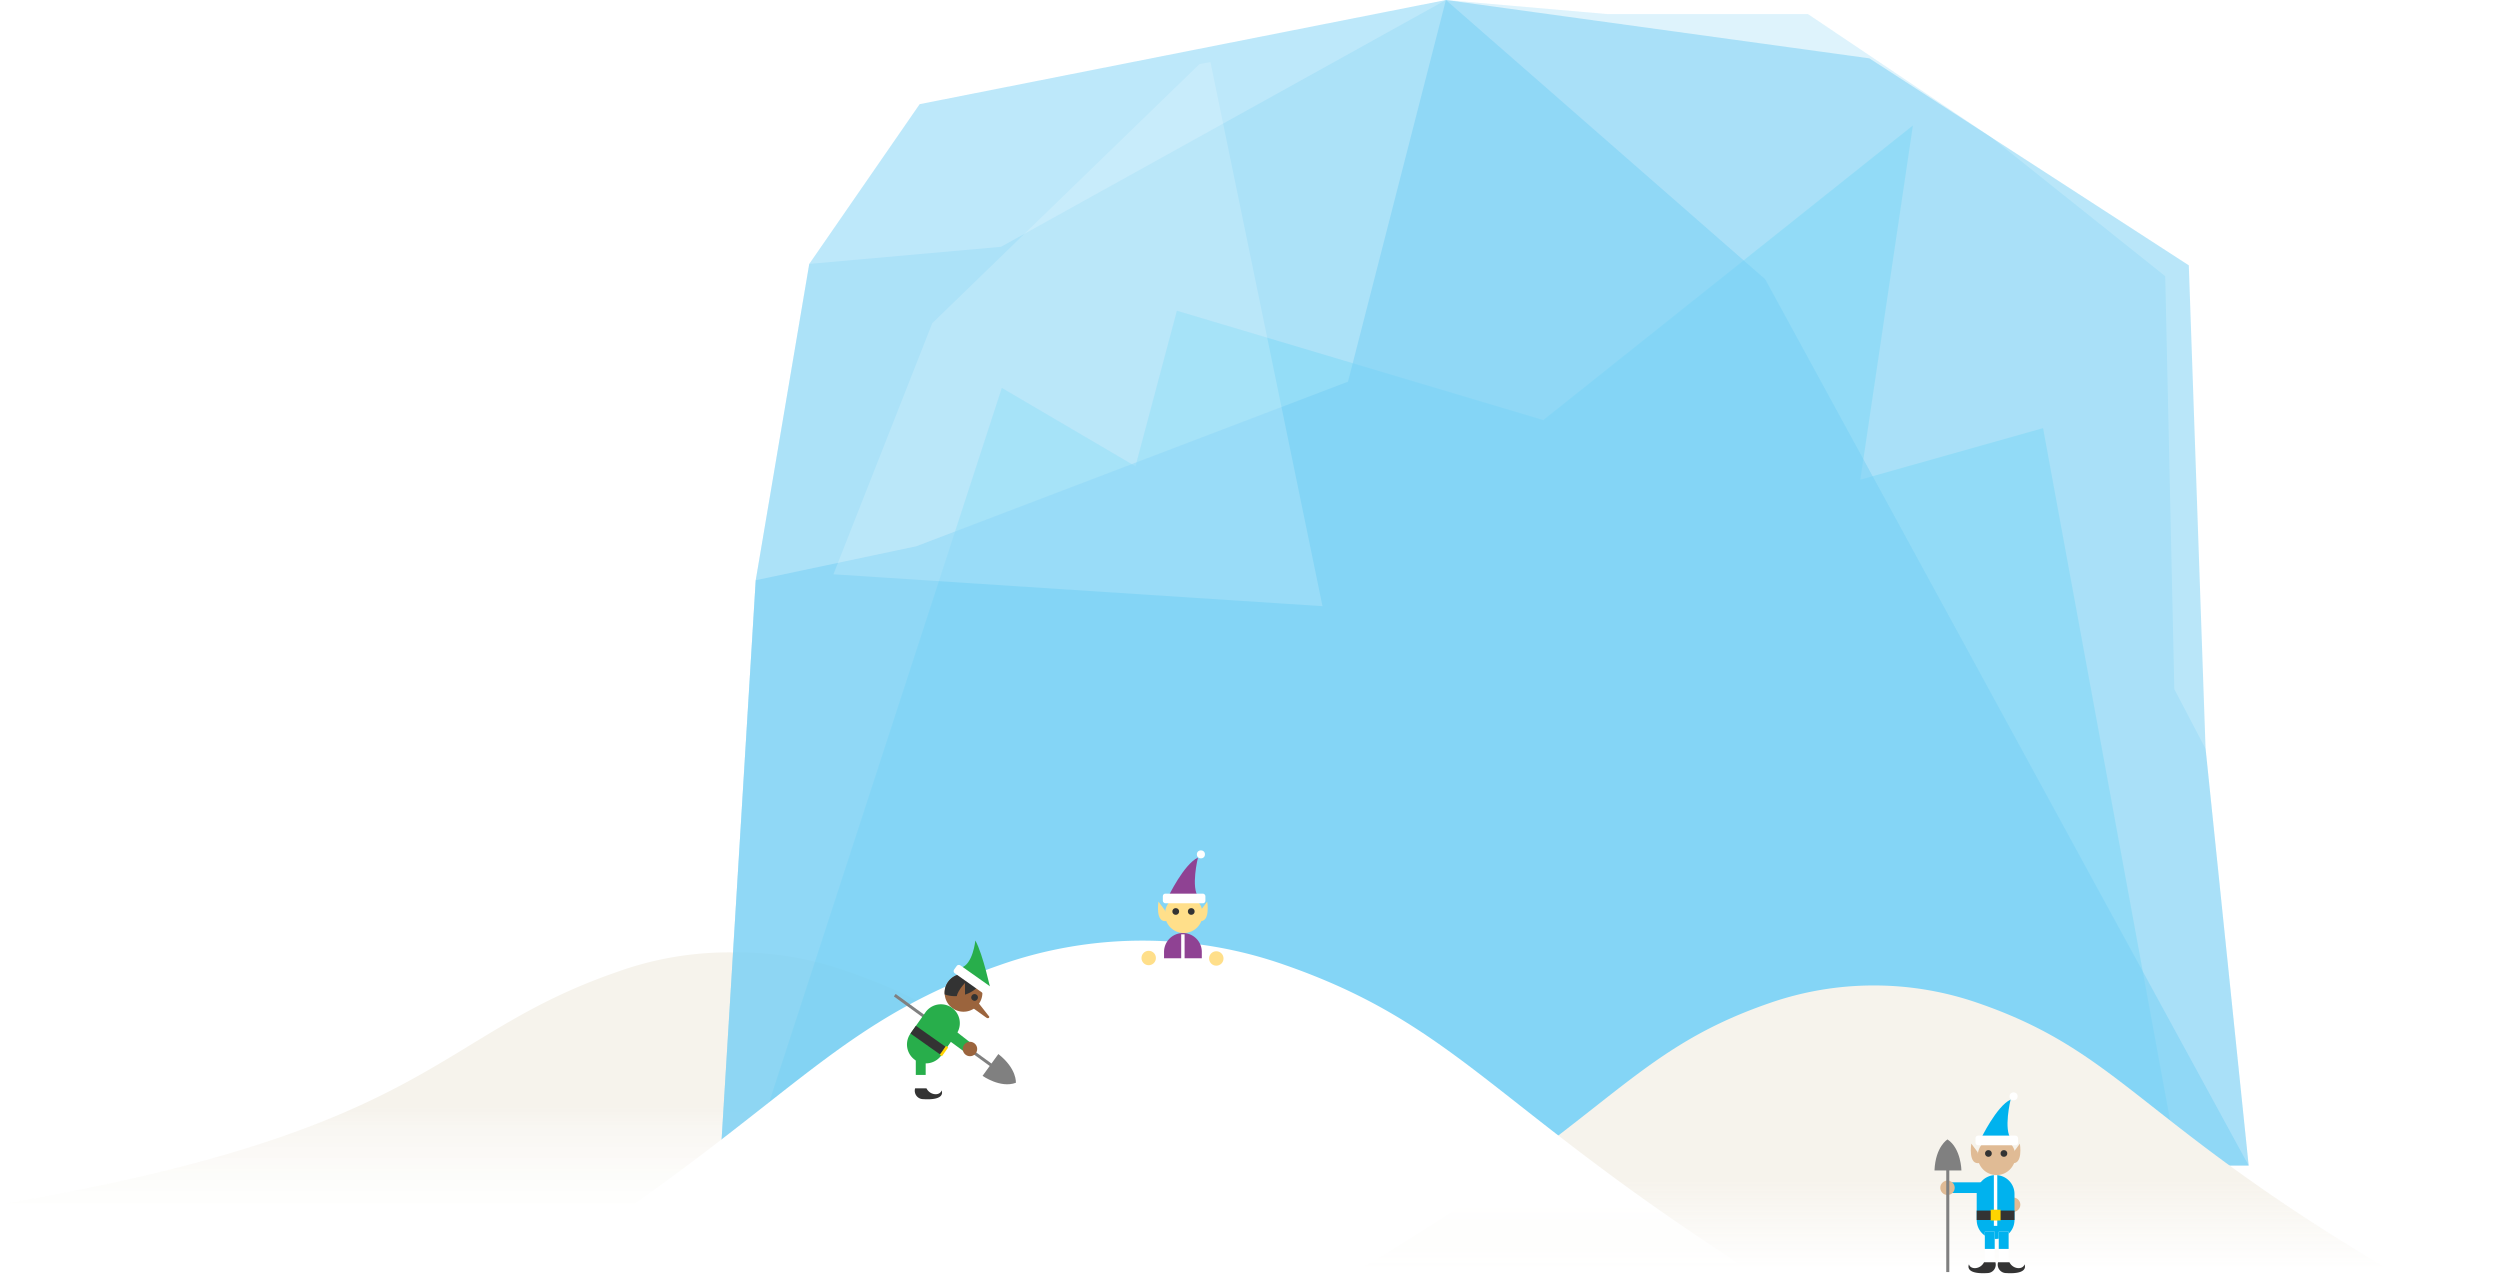 <svg xmlns="http://www.w3.org/2000/svg" width="440" height="225" viewBox="0 0 440 225"><defs><style>.cls-1{isolation:isolate}.cls-2,.cls-6,.cls-7{opacity:.5}.cls-3{opacity:.8}.cls-4{fill:url(#linear-gradient)}.cls-5,.cls-8{opacity:.48}.cls-6,.cls-8{fill:#75cef4}.cls-7{fill:#00bff0;mix-blend-mode:multiply}.cls-13,.cls-9{fill:#fff}.cls-9{opacity:.17}.cls-10{fill:url(#linear-gradient-2)}.cls-11{fill:#e0bb95}.cls-12{fill:#00b2ee}.cls-14{fill:#333}.cls-15{fill:#ffd400}.cls-16{fill:gray}.cls-17{fill:url(#linear-gradient-3)}.cls-18{fill:#ffdf8a}.cls-19{fill:#8f4293}.cls-20{fill:#28ae4b}.cls-21{fill:#9b643d}.cls-22{opacity:.99}</style><linearGradient id="linear-gradient" x1="129.01" y1="188.15" x2="129.01" y2="219.43" gradientUnits="userSpaceOnUse"><stop offset=".22" stop-color="#f6f3ec"/><stop offset=".33" stop-color="#f6f3ec" stop-opacity=".67"/><stop offset=".79" stop-color="#f6f3ec" stop-opacity="0"/></linearGradient><linearGradient id="linear-gradient-2" x1="329.82" y1="182.11" x2="329.82" y2="223.4" gradientUnits="userSpaceOnUse"><stop offset=".07" stop-color="#f6f3ec"/><stop offset=".62" stop-color="#f6f3ec"/><stop offset="1" stop-color="#f6f3ec" stop-opacity="0"/></linearGradient><linearGradient id="linear-gradient-3" x1="201.07" y1="177.24" x2="201.07" y2="232.93" gradientUnits="userSpaceOnUse"><stop offset=".07" stop-color="#fff"/><stop offset=".62" stop-color="#fff"/><stop offset="1" stop-color="#fff" stop-opacity="0"/></linearGradient></defs><title>building-traditions-ice</title><g class="cls-1"><g id="slice"><path id="_Path_" data-name="&lt;Path&gt;" class="cls-4" d="M257.32 211.86c-75.81-13-75.48-29.54-107.74-40.74a58.35 58.35 0 0 0-20.57-3.5 58.35 58.35 0 0 0-20.57 3.5C76.18 182.32 76.51 198.87.7 211.86c-9.2 1.58 74.94 22.44 107.74 22.44a107.09 107.09 0 0 0 20.56-1.95 107.09 107.09 0 0 0 20.57 1.95c32.8 0 116.95-20.86 107.75-22.44z"/><g id="_Group_" data-name="&lt;Group&gt;"><g id="_Group_2" data-name="&lt;Group&gt;"><g id="_Group_3" data-name="&lt;Group&gt;" class="cls-5"><path id="_Path_2" data-name="&lt;Path&gt;" class="cls-6" d="M395.76 205.12l-7.58-73.34-5.5-10.49-1.6-72.68-30.66-24.47L318.2 2.48h-35.3L254.48 0l-78.3 43.44-33.75 3.01-9.42 55.67-6.32 103.64 269.07-.64z"/><path id="_Path_3" data-name="&lt;Path&gt;" class="cls-7" d="M383.32 204.69L359.58 75.35l-32.16 9.07 9.25-62.34-65.05 51.85-64.49-19.24-7.29 27.38-23.52-13.8-44.77 137.49 251.77-1.07z"/></g><path id="_Path_4" data-name="&lt;Path&gt;" class="cls-6" d="M395.76 205.12l-7.58-73.34-2.95-85.08-56.22-36.43L254.48 0l-17.23 67.17-75.99 28.98-28.25 5.97-6.32 103.64 269.07-.64z"/><path id="_Path_5" data-name="&lt;Path&gt;" class="cls-8" d="M395.76 205.12L310.67 49.14 254.48 0l-92.62 18.33-19.43 28.12-9.42 55.67-6.32 103.64 269.07-.64z"/></g><path id="_Path_6" data-name="&lt;Path&gt;" class="cls-9" d="M146.68 101.08l17.4-44.2 47.04-45.61 1.92-.34 19.72 95.76-86.08-5.61z"/></g><path class="cls-10" d="M423.69 225.37c-47-27.28-49.82-39.9-75.39-48.78a55.92 55.92 0 0 0-37 0c-25.57 8.88-28.37 21.5-75.39 48.78z"/><circle class="cls-11" cx="354.31" cy="212.03" r="1.27"/><path class="cls-12" d="M348.65 200.4s2.73-5.7 5.22-6.88c0 0-1.31 5.34.12 7z"/><path class="cls-11" d="M354.71 203.49a3.32 3.32 0 0 1-3.32 3.32 3.32 3.32 0 0 1-3.32-3.32 3.32 3.32 0 0 1 3.32-3.32 3.32 3.32 0 0 1 3.32 3.32z"/><rect class="cls-13" x="347.69" y="199.87" width="7.49" height="1.7" rx=".44" ry=".44"/><circle class="cls-14" cx="349.96" cy="203.01" r=".59"/><circle class="cls-14" cx="352.69" cy="203.01" r=".59"/><path class="cls-12" d="M342.69 208.09h6.63v1.88h-6.63z"/><path class="cls-12" d="M354.55 214.73a3.32 3.32 0 1 1-6.65 0v-4.59a3.32 3.32 0 1 1 6.65 0z"/><path class="cls-13" d="M349.33 216.78v5.7h1.74v-5.7"/><path class="cls-12" d="M349.33 216.78v3.03h1.74v-3.03"/><path class="cls-14" d="M351.19 222.16h-2c-.67 1.31-2.41 1.31-2.65.36 0 0-.93 1.8 3.25 1.54a1.48 1.48 0 0 0 1.4-1.9z"/><path class="cls-13" d="M353.52 216.78v5.7h-1.74v-5.7"/><path class="cls-12" d="M353.52 216.78v3.03h-1.74v-3.03"/><path class="cls-14" d="M351.66 222.16h2c.67 1.31 2.41 1.31 2.65.36 0 0 .93 1.8-3.25 1.54a1.48 1.48 0 0 1-1.4-1.9z"/><path class="cls-13" d="M350.92 206.81h.6v8.94h-.6z"/><path class="cls-14" d="M347.9 213.06h6.65v1.66h-6.65z"/><path class="cls-15" d="M350.36 212.91h1.74v1.9h-1.74z"/><circle class="cls-13" cx="354.39" cy="192.96" r=".71"/><path class="cls-11" d="M348.06 202.78l-1.11-1.5s-.63 3.88 1.5 3.4zm6.33 0l1.11-1.5s.63 3.88-1.5 3.4z"/><circle class="cls-11" cx="342.76" cy="209.05" r="1.27"/><path class="cls-16" d="M345.21 206s-.05-3.88-2.45-5.46c0 0-2.11 1.23-2.29 5.46h2.07v17.88h.54V206z"/><path class="cls-17" d="M327.7 235.59c-63.42-36.8-67.21-53.82-101.69-65.8a75.43 75.43 0 0 0-49.87 0c-34.49 12-38.27 29-101.69 65.8z"/><circle class="cls-18" cx="202.17" cy="168.61" r="1.27"/><circle class="cls-18" cx="214.07" cy="168.69" r="1.27"/><path class="cls-19" d="M205.62 157.81s2.73-5.7 5.22-6.88c0 0-1.31 5.34.12 7z"/><path class="cls-18" d="M211.67 160.89a3.32 3.32 0 0 1-3.32 3.32 3.32 3.32 0 0 1-3.32-3.32 3.32 3.32 0 0 1 3.32-3.32 3.32 3.32 0 0 1 3.32 3.32z"/><rect class="cls-13" x="204.66" y="157.28" width="7.49" height="1.7" rx=".44" ry=".44"/><circle class="cls-14" cx="206.93" cy="160.42" r=".59"/><circle class="cls-14" cx="209.66" cy="160.42" r=".59"/><path class="cls-19" d="M204.87 168.66v-1.12a3.32 3.32 0 1 1 6.65 0v1.12"/><path class="cls-13" d="M207.89 164.44h.6v5.25h-.6z"/><circle class="cls-13" cx="211.36" cy="150.37" r=".71"/><path class="cls-18" d="M205 160.18l-1.11-1.5s-.63 3.88 1.5 3.4zm6.36 0l1.11-1.5s.63 3.88-1.5 3.4z"/><path class="cls-16" d="M172.93 189.35s3.17 2.24 5.86 1.22c0 0 .24-2.44-3.08-5.06l-1.21 1.67-16.87-12.24-.31.43 16.87 12.24z"/><path class="cls-20" d="M174.39 174.37s-1.38-6.43-2.73-8.84c0 0-.42 4.25-2.54 4.79z"/><path class="cls-21" d="M172.29 176.66a3.32 3.32 0 0 1-4.63.79 3.32 3.32 0 0 1-.79-4.63 3.32 3.32 0 0 1 4.63-.79 3.32 3.32 0 0 1 .79 4.63z"/><path class="cls-14" d="M172.53 173.23a3.32 3.32 0 0 0-6.27 1.79 5.71 5.71 0 0 0 6.27-1.79z"/><path class="cls-21" d="M169.84 176v-3s-2.76 2.8-.74 3.65z"/><rect class="cls-13" x="170.36" y="168.77" width="1.7" height="7.49" rx=".44" ry=".44" transform="rotate(-54.73 171.188 172.504)"/><circle class="cls-14" cx="171.52" cy="175.54" r=".59" transform="rotate(-54.72 171.531 175.539)"/><path class="cls-20" d="M165.67 185.75a3.32 3.32 0 1 1-5.43-3.84l2.65-3.75a3.32 3.32 0 1 1 5.43 3.84z"/><path class="cls-13" d="M162.92 187.75v4.12h-1.74v-4.12"/><path class="cls-20" d="M161.58 185.52c1.16 0 1.34.58 1.34 1.18v2.49h-1.74v-2.81z"/><path class="cls-14" d="M161.06 191.55h2c.67 1.31 2.41 1.31 2.65.36 0 0 .93 1.8-3.24 1.54a1.48 1.48 0 0 1-1.41-1.9z"/><path class="cls-14" transform="rotate(-54.73 163.416 183.142)" d="M162.6 179.83h1.66v6.65h-1.66z"/><path class="cls-15" transform="rotate(-54.73 166.115 185.004)" d="M165.19 184.78h1.9v.47h-1.9z"/><path class="cls-21" d="M172 176.25l2 2.54c.28.2 0 .6-.41.31l-3-2.15z"/><path class="cls-20" d="M170.88 183.57l-3.79-2.96-.87 1.93 3.86 2.83.8-1.8z"/><circle class="cls-21" cx="170.72" cy="184.64" r="1.27" transform="rotate(-54.73 170.703 184.636)"/></g></g></svg>